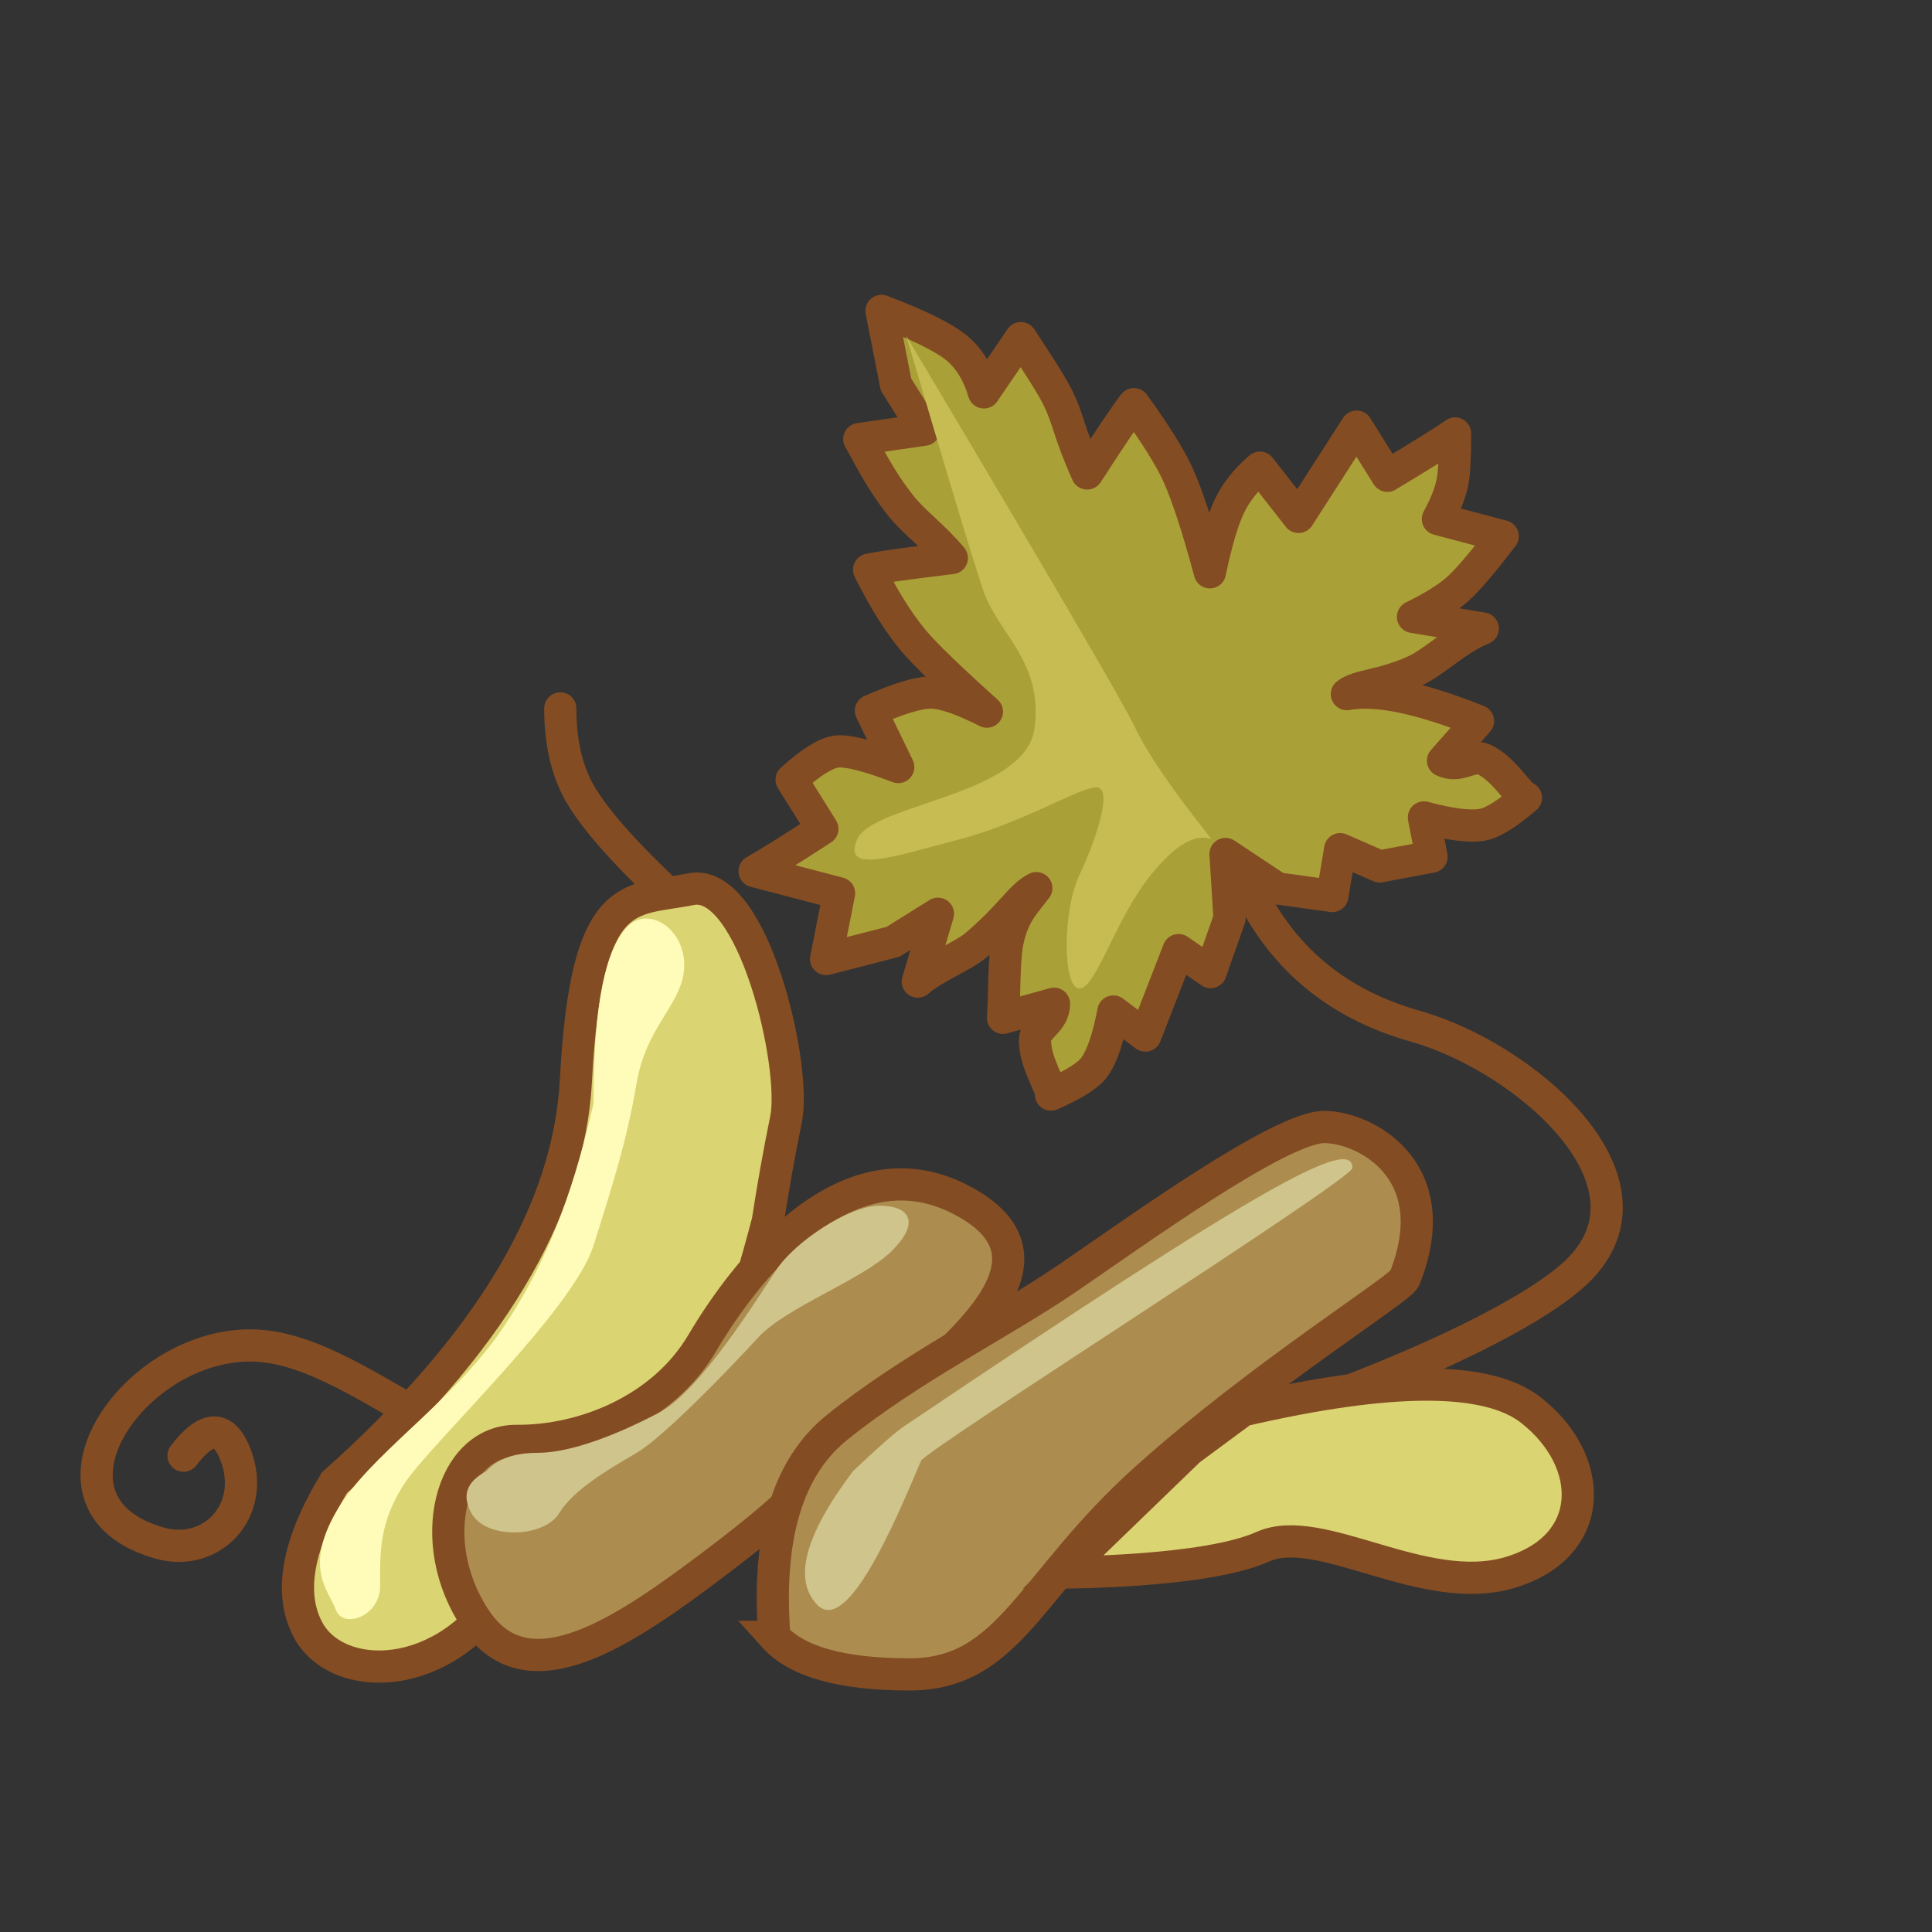 <svg width="60" height="60" viewBox="0 0 60 60" fill="none" xmlns="http://www.w3.org/2000/svg">
<rect x="0" y="0" width="60" height="60" fill="#333333" stroke="none"/>
<mask id="mask0" mask-type="alpha" maskUnits="userSpaceOnUse" x="0" y="0" width="60" height="60">
<path d="M0 0H60V60H0V0Z" fill="white"/>
</mask>
<g mask="url(#mask0)">
<path fill-rule="evenodd" clip-rule="evenodd" d="M38.06 26.522L38.184 28.518L37.596 30.19L36.602 29.506L35.57 32.16L34.577 31.413C34.417 32.253 34.216 32.835 33.974 33.158C33.785 33.408 33.34 33.687 32.638 33.992C32.684 33.782 32.13 33.009 32.143 32.292C32.15 31.895 32.737 31.727 32.733 31.172L31.149 31.61C31.203 30.853 31.17 29.824 31.288 29.248C31.47 28.352 31.848 28.038 32.184 27.582C31.699 27.819 31.414 28.416 30.308 29.356C29.915 29.691 28.974 30.061 28.503 30.484L29.129 28.377L27.732 29.25L25.655 29.783L26.058 27.742L23.435 27.055C23.783 26.863 24.485 26.425 25.539 25.741L24.584 24.213C25.184 23.671 25.649 23.38 25.982 23.34C26.314 23.301 26.952 23.461 27.896 23.821L27.047 22.073C27.906 21.693 28.528 21.505 28.913 21.508C29.299 21.511 29.877 21.709 30.649 22.101C29.469 21.041 28.706 20.301 28.357 19.88C27.893 19.32 27.437 18.591 26.99 17.692C27.26 17.626 28.117 17.505 29.56 17.33C28.996 16.654 28.395 16.23 27.987 15.719C27.281 14.834 26.924 14.027 26.685 13.636L28.702 13.345L27.825 11.94L27.376 9.655C28.512 10.088 29.28 10.463 29.68 10.781C30.08 11.099 30.372 11.567 30.557 12.186L31.704 10.501C31.856 10.739 32.579 11.809 32.822 12.291C33.2 13.038 33.164 13.369 33.763 14.704C34.553 13.484 35.038 12.766 35.215 12.552C35.891 13.489 36.347 14.218 36.582 14.74C36.871 15.379 37.202 16.39 37.574 17.774C37.771 16.836 37.973 16.151 38.18 15.718C38.387 15.285 38.703 14.888 39.128 14.524L40.327 16.054L42.131 13.249L43.086 14.776C44.163 14.128 44.864 13.69 45.189 13.462C45.189 14.206 45.16 14.714 45.106 14.985C45.042 15.305 44.892 15.683 44.656 16.12L46.668 16.653C46.048 17.465 45.586 18.009 45.278 18.285C44.971 18.562 44.505 18.853 43.881 19.158L46.05 19.52C45.242 19.847 44.536 20.567 43.945 20.835C42.897 21.31 42.196 21.268 41.828 21.556C42.743 21.39 44.101 21.668 45.901 22.392L44.814 23.624C45.323 23.876 45.715 23.413 46.082 23.583C46.717 23.878 47.183 24.724 47.39 24.774C46.814 25.27 46.368 25.548 46.054 25.609C45.664 25.684 45.054 25.61 44.221 25.386L44.458 26.606L42.848 26.908L41.62 26.371L41.377 27.827L39.67 27.59L38.06 26.522Z" fill="#AAA038" stroke="#844C22" stroke-linecap="round" stroke-linejoin="round"/>
<path d="M5.7 45.207C6.429 44.249 6.97 44.249 7.326 45.207C7.966 46.934 6.562 48.38 4.952 47.921C0.781 46.732 4.042 41.784 7.769 41.784C11.497 41.784 15.279 47.246 23.822 47.246C32.364 47.246 46.397 42.169 49.075 39.39C51.752 36.61 47.319 32.82 43.953 31.87C41.602 31.206 39.906 29.834 38.864 27.752" stroke="#844C22" stroke-linecap="round" stroke-linejoin="round"/>
<path fill-rule="evenodd" clip-rule="evenodd" d="M10.382 46.052C15.167 41.788 17.668 37.625 17.885 33.564C18.21 27.472 19.541 27.997 21.46 27.614C23.379 27.232 24.749 33.094 24.412 34.755C24.197 35.805 24.009 36.861 23.847 37.92C23.117 40.708 22.48 42.467 21.933 43.2C19.25 46.795 16.646 47.679 15.703 49.25C13.854 52.325 10.468 52.311 9.565 50.614C8.962 49.482 9.235 47.961 10.382 46.052Z" fill="#DAD472" stroke="#844C22"/>
<path fill-rule="evenodd" clip-rule="evenodd" d="M14.782 50.312C16.421 52.734 19.431 50.644 22.272 48.496C25.115 46.349 25.422 45.668 27.536 43.759C29.652 41.851 33.43 39.078 29.796 37.236C26.162 35.393 23.036 39.634 21.803 41.718C20.57 43.802 18.091 44.765 16.046 44.748C14.001 44.732 13.143 47.89 14.782 50.312Z" fill="#AC8C4F" stroke="#844C22"/>
<path fill-rule="evenodd" clip-rule="evenodd" d="M24.049 50.832C23.809 47.741 24.454 45.576 25.985 44.338C28.281 42.481 31.061 41.12 33.135 39.707C35.206 38.293 39.748 35 41.126 35C42.382 35 44.968 36.332 43.62 39.707C43.49 40.034 39.177 42.697 35.578 45.932C31.978 49.167 31.383 52 28.243 52C26.15 52 24.751 51.61 24.048 50.832H24.049Z" fill="#AC8C4F" stroke="#844C22"/>
<path fill-rule="evenodd" clip-rule="evenodd" d="M38.6 43.8C43.22 42.733 46.204 42.733 47.555 43.8C49.58 45.399 49.58 48.035 46.896 48.834C44.212 49.634 41 47.236 39.219 48.035C37.439 48.835 33 48.835 33 48.835L36.935 45.031L38.6 43.8Z" fill="#DAD472" stroke="#844C22"/>
<path fill-rule="evenodd" clip-rule="evenodd" d="M26.49 45.69C25 47.664 24.628 49.045 25.372 49.831C26.315 50.826 27.832 47.18 28.604 45.366C28.747 45.03 42 36.636 42 36.272C42 35.292 39.289 36.742 28.077 44.294C27.814 44.471 27.285 44.936 26.489 45.689L26.49 45.69Z" fill="#CFC48B"/>
<path d="M20.494 27.515C19.335 26.408 18.529 25.49 18.078 24.759C17.626 24.029 17.4 23.109 17.4 22" stroke="#844C22" stroke-linecap="round" stroke-linejoin="round"/>
<path fill-rule="evenodd" clip-rule="evenodd" d="M10.433 50C10.651 50.595 11.805 50.21 11.805 49.255C11.805 48.3 11.745 47.26 12.616 45.995C13.489 44.73 17.806 40.67 18.433 38.68C19.061 36.69 19.461 35.44 19.773 33.625C20.083 31.81 21.25 31.145 21.25 29.975C21.25 28.805 20.1 28.105 19.46 28.805C18.822 29.505 18.433 31.085 18.433 34.27C17.911 36.505 17.199 38.925 15.593 41.275C13.988 43.625 11.433 45.2 10.433 46.96C9.433 48.72 10.215 49.405 10.433 50Z" fill="#FFFBB8"/>
<path fill-rule="evenodd" clip-rule="evenodd" d="M15.111 45.685C14.489 46.012 14.333 46.45 14.644 47C15.111 47.825 16.906 47.75 17.361 47C17.817 46.25 18.922 45.62 19.772 45.12C20.622 44.62 22.667 42.495 23.544 41.54C24.422 40.585 26.784 39.75 27.689 38.855C28.594 37.96 28.256 37.445 27.311 37.445C26.366 37.445 24.7 38.555 24.122 39.42C23.544 40.285 21.75 43.2 20.461 43.875C19.172 44.55 17.739 45.12 16.678 45.12C15.97 45.12 15.448 45.308 15.111 45.685Z" fill="#CFC48B"/>
<path fill-rule="evenodd" clip-rule="evenodd" d="M28.15 10.44C32.535 17.803 34.91 21.868 35.272 22.635C35.635 23.402 36.42 24.545 37.628 26.065C37.12 25.871 36.491 26.241 35.738 27.175C34.611 28.575 34.05 30.695 33.522 30.695C32.995 30.695 32.995 28.285 33.522 27.175C34.05 26.065 34.577 24.45 34.05 24.45C33.522 24.45 31.789 25.545 29.8 26.065C27.811 26.585 26.139 27.175 26.622 26.065C27.105 24.955 31.833 24.715 32.125 22.635C32.417 20.555 30.995 19.685 30.539 18.345C30.235 17.452 29.439 14.817 28.149 10.44H28.15Z" fill="#C6BC52"/>
</g>
</svg>
